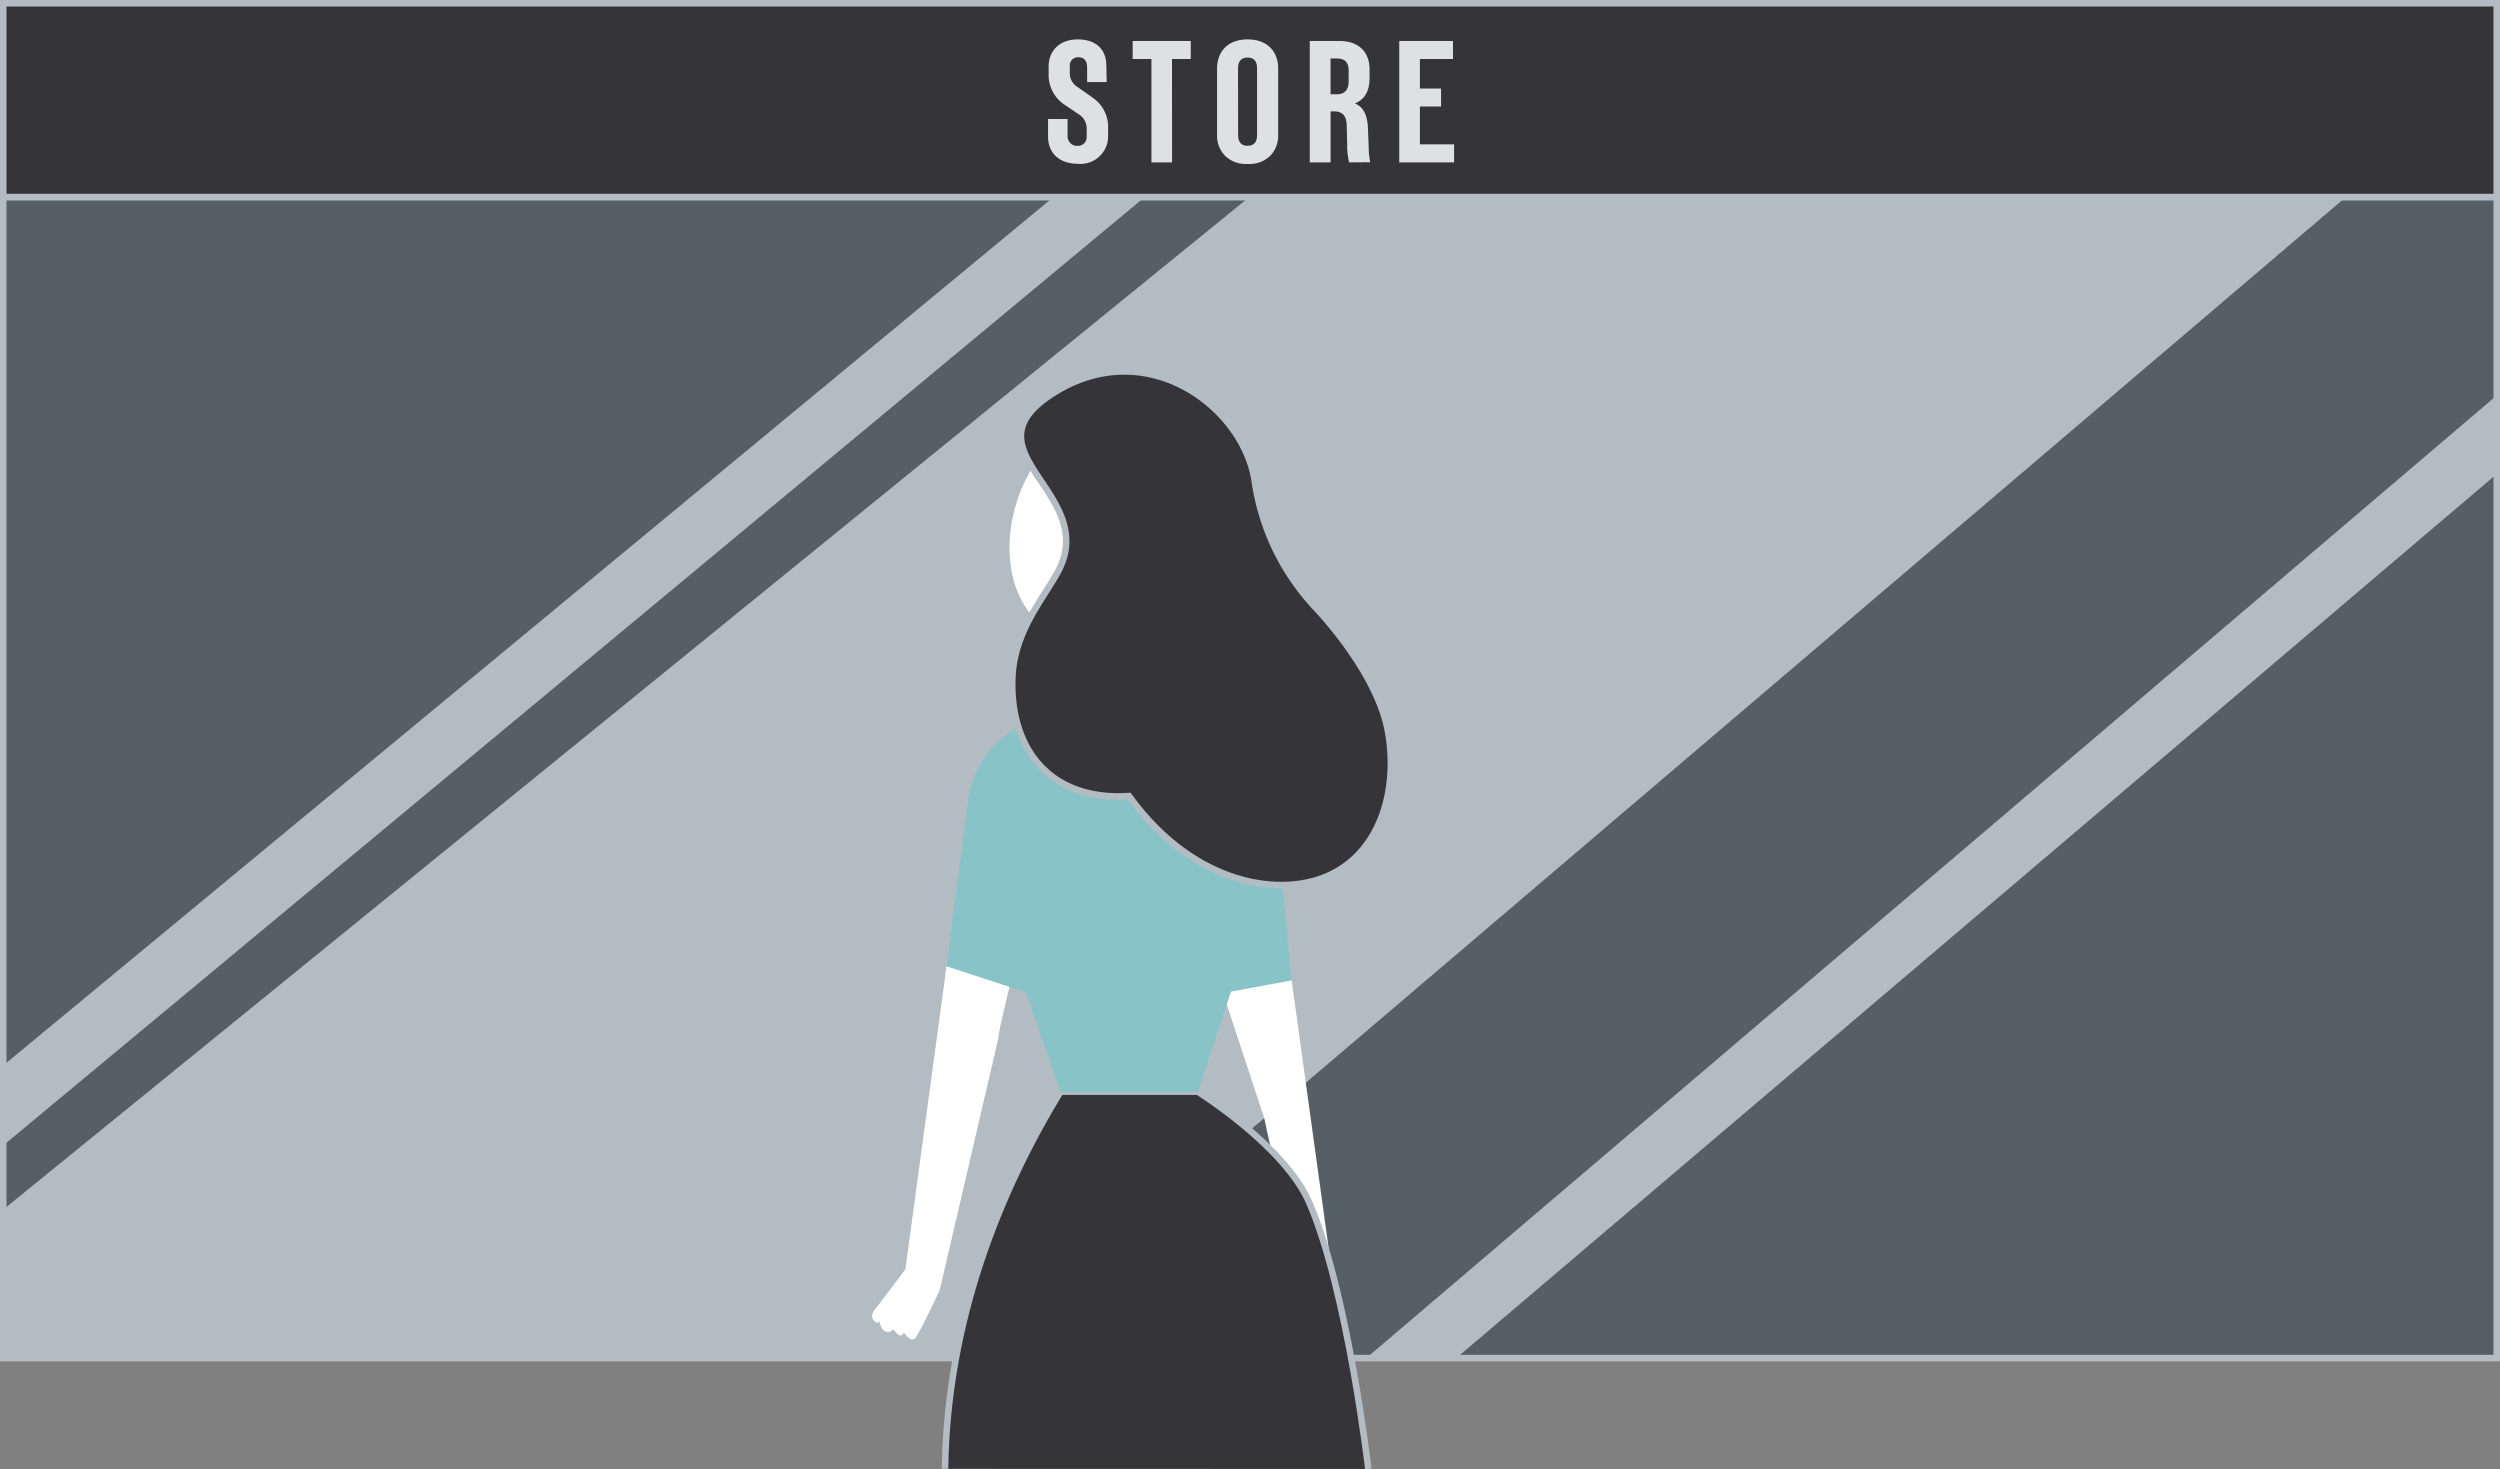 <svg xmlns="http://www.w3.org/2000/svg" viewBox="0 0 383.83 225.56"><rect x="0" y="0" width="383.83" height="225.56" fill="#808080" stroke="none"/><defs><style>.cls-1{fill:#565f65;}.cls-1,.cls-4{stroke:#b2bcc2;stroke-miterlimit:10;}.cls-2{fill:#b2bcc2;}.cls-3{fill:#fff;}.cls-4{fill:#343439;}.cls-5{fill:#88c3c8;}.cls-6{fill:#dde1e4;}</style></defs><title>mission</title><g id="Layer_2" data-name="Layer 2"><g id="Layer_1-2" data-name="Layer 1"><rect class="cls-1" x="0.5" y="30.25" width="382.83" height="178.26"/><polygon class="cls-2" points="0.53 185.68 228.43 0.5 325.42 0.5 383.33 0.5 383.52 10.37 150.99 208.38 0.5 208.52 0.53 185.68"/><polyline class="cls-2" points="211.57 0.5 0.53 175.83 0.53 163.55 197.72 0.5"/><polyline class="cls-2" points="209.75 208.52 383.33 60.71 383.33 72.77 223.57 208.52"/><polygon class="cls-3" points="198.31 150.52 204.44 194.9 199.02 194.24 194.1 171.68 186.04 147.21 198.31 150.52"/><path class="cls-4" d="M145.09,225.5c.32-22.81,8.42-42.64,17.72-57.89h21.09s13.31,8.3,17.1,17c5.87,13.44,9.08,40.91,9.08,40.91"/><path class="cls-3" d="M145.33,148.32,139,194.9l-4.92,6.5a1.15,1.15,0,0,0,.66,1.72l.26-.28s.22,1.32,1,1.6a.93.93,0,0,0,1.14-.39s.67,1,1.09,1,.54-.5.54-.5,1,1.62,1.7.93,3.81-7.42,3.81-7.42l9-38.67C154.14,153.64,152.15,152.15,145.33,148.32Z"/><polygon class="cls-3" points="145.33 148.32 141.76 180.7 147.96 181.69 156.25 146.05 145.33 148.32"/><path class="cls-5" d="M160,108.94l-5.15,3.64A15.1,15.1,0,0,0,148.63,123l-3.3,25.36,12.22,4,5.26,15.3h21.09L189,152.24l9.32-1.72-1.46-14.8Z"/><ellipse class="cls-3" cx="167.94" cy="80.65" rx="17.4" ry="12.37" transform="translate(38.71 214.85) rotate(-71.73)"/><path class="cls-4" d="M162.31,88c-2.44,4.32-6.58,9.14-6.87,15.93-.47,11,5.73,19.08,17.91,18.29,7,9.72,15.91,13.66,23.36,13.66,13.38,0,18.42-12.13,16.4-23.53-1.66-9.36-11.24-19.2-11.24-19.2A35.88,35.88,0,0,1,192.66,74c-1.6-11.32-16.19-22.45-30.36-14C146.86,69.23,169.29,75.57,162.31,88Z"/><rect class="cls-4" x="0.5" y="0.5" width="382.83" height="29.75"/><path class="cls-6" d="M169.91,12.6h-3V10.39q0-1.6-1.36-1.6a1.24,1.24,0,0,0-1.3,1.33v1.09a2.42,2.42,0,0,0,1.09,2.08l2.42,1.7a5.46,5.46,0,0,1,2.37,4.77v1a4.24,4.24,0,0,1-4.61,4.39c-3,0-4.61-1.76-4.61-4.18V18.27h3v2.56a1.47,1.47,0,0,0,1.52,1.57,1.36,1.36,0,0,0,1.41-1.49V19.82a2.55,2.55,0,0,0-1.2-2.26l-2.21-1.49A5.48,5.48,0,0,1,161,11.27V10.2c0-2.42,1.7-4.15,4.47-4.15,3,0,4.39,1.73,4.39,4Z"/><path class="cls-6" d="M179.95,24.93h-3.17V9.06H173.9V6.29h8.92V9.06h-2.88Z"/><path class="cls-6" d="M191.55,25.17a4.56,4.56,0,0,1-3.49-1.28,4.4,4.4,0,0,1-1.2-3.2V10.52c0-2.58,1.62-4.47,4.69-4.47s4.69,1.89,4.69,4.47V20.7a4.4,4.4,0,0,1-1.2,3.2A4.56,4.56,0,0,1,191.55,25.17Zm-1.46-4.47c0,1.12.48,1.68,1.46,1.68S193,21.81,193,20.7V10.52c0-1.12-.48-1.68-1.46-1.68s-1.46.56-1.46,1.68Z"/><path class="cls-6" d="M207.13,24.93a10.61,10.61,0,0,1-.29-2.74l-.08-2.88c0-1.52-.67-2.21-1.94-2.21h-.53v7.83h-3.2V6.29h4.55c2.8,0,4.63,1.54,4.63,4.34V12c0,2-.75,3.27-2.26,3.89,1.2.45,1.86,1.62,2,3.46l.13,3.35a10.76,10.76,0,0,0,.24,2.21Zm-2.85-10.46h1c1.15,0,1.78-.69,1.78-1.94V10.84c0-1.25-.59-1.86-1.78-1.86h-1Z"/><path class="cls-6" d="M214.83,24.93V6.29h8.25V9.06H218v4.53h3.25v2.77H218v5.8h5.25v2.77Z"/></g></g></svg>